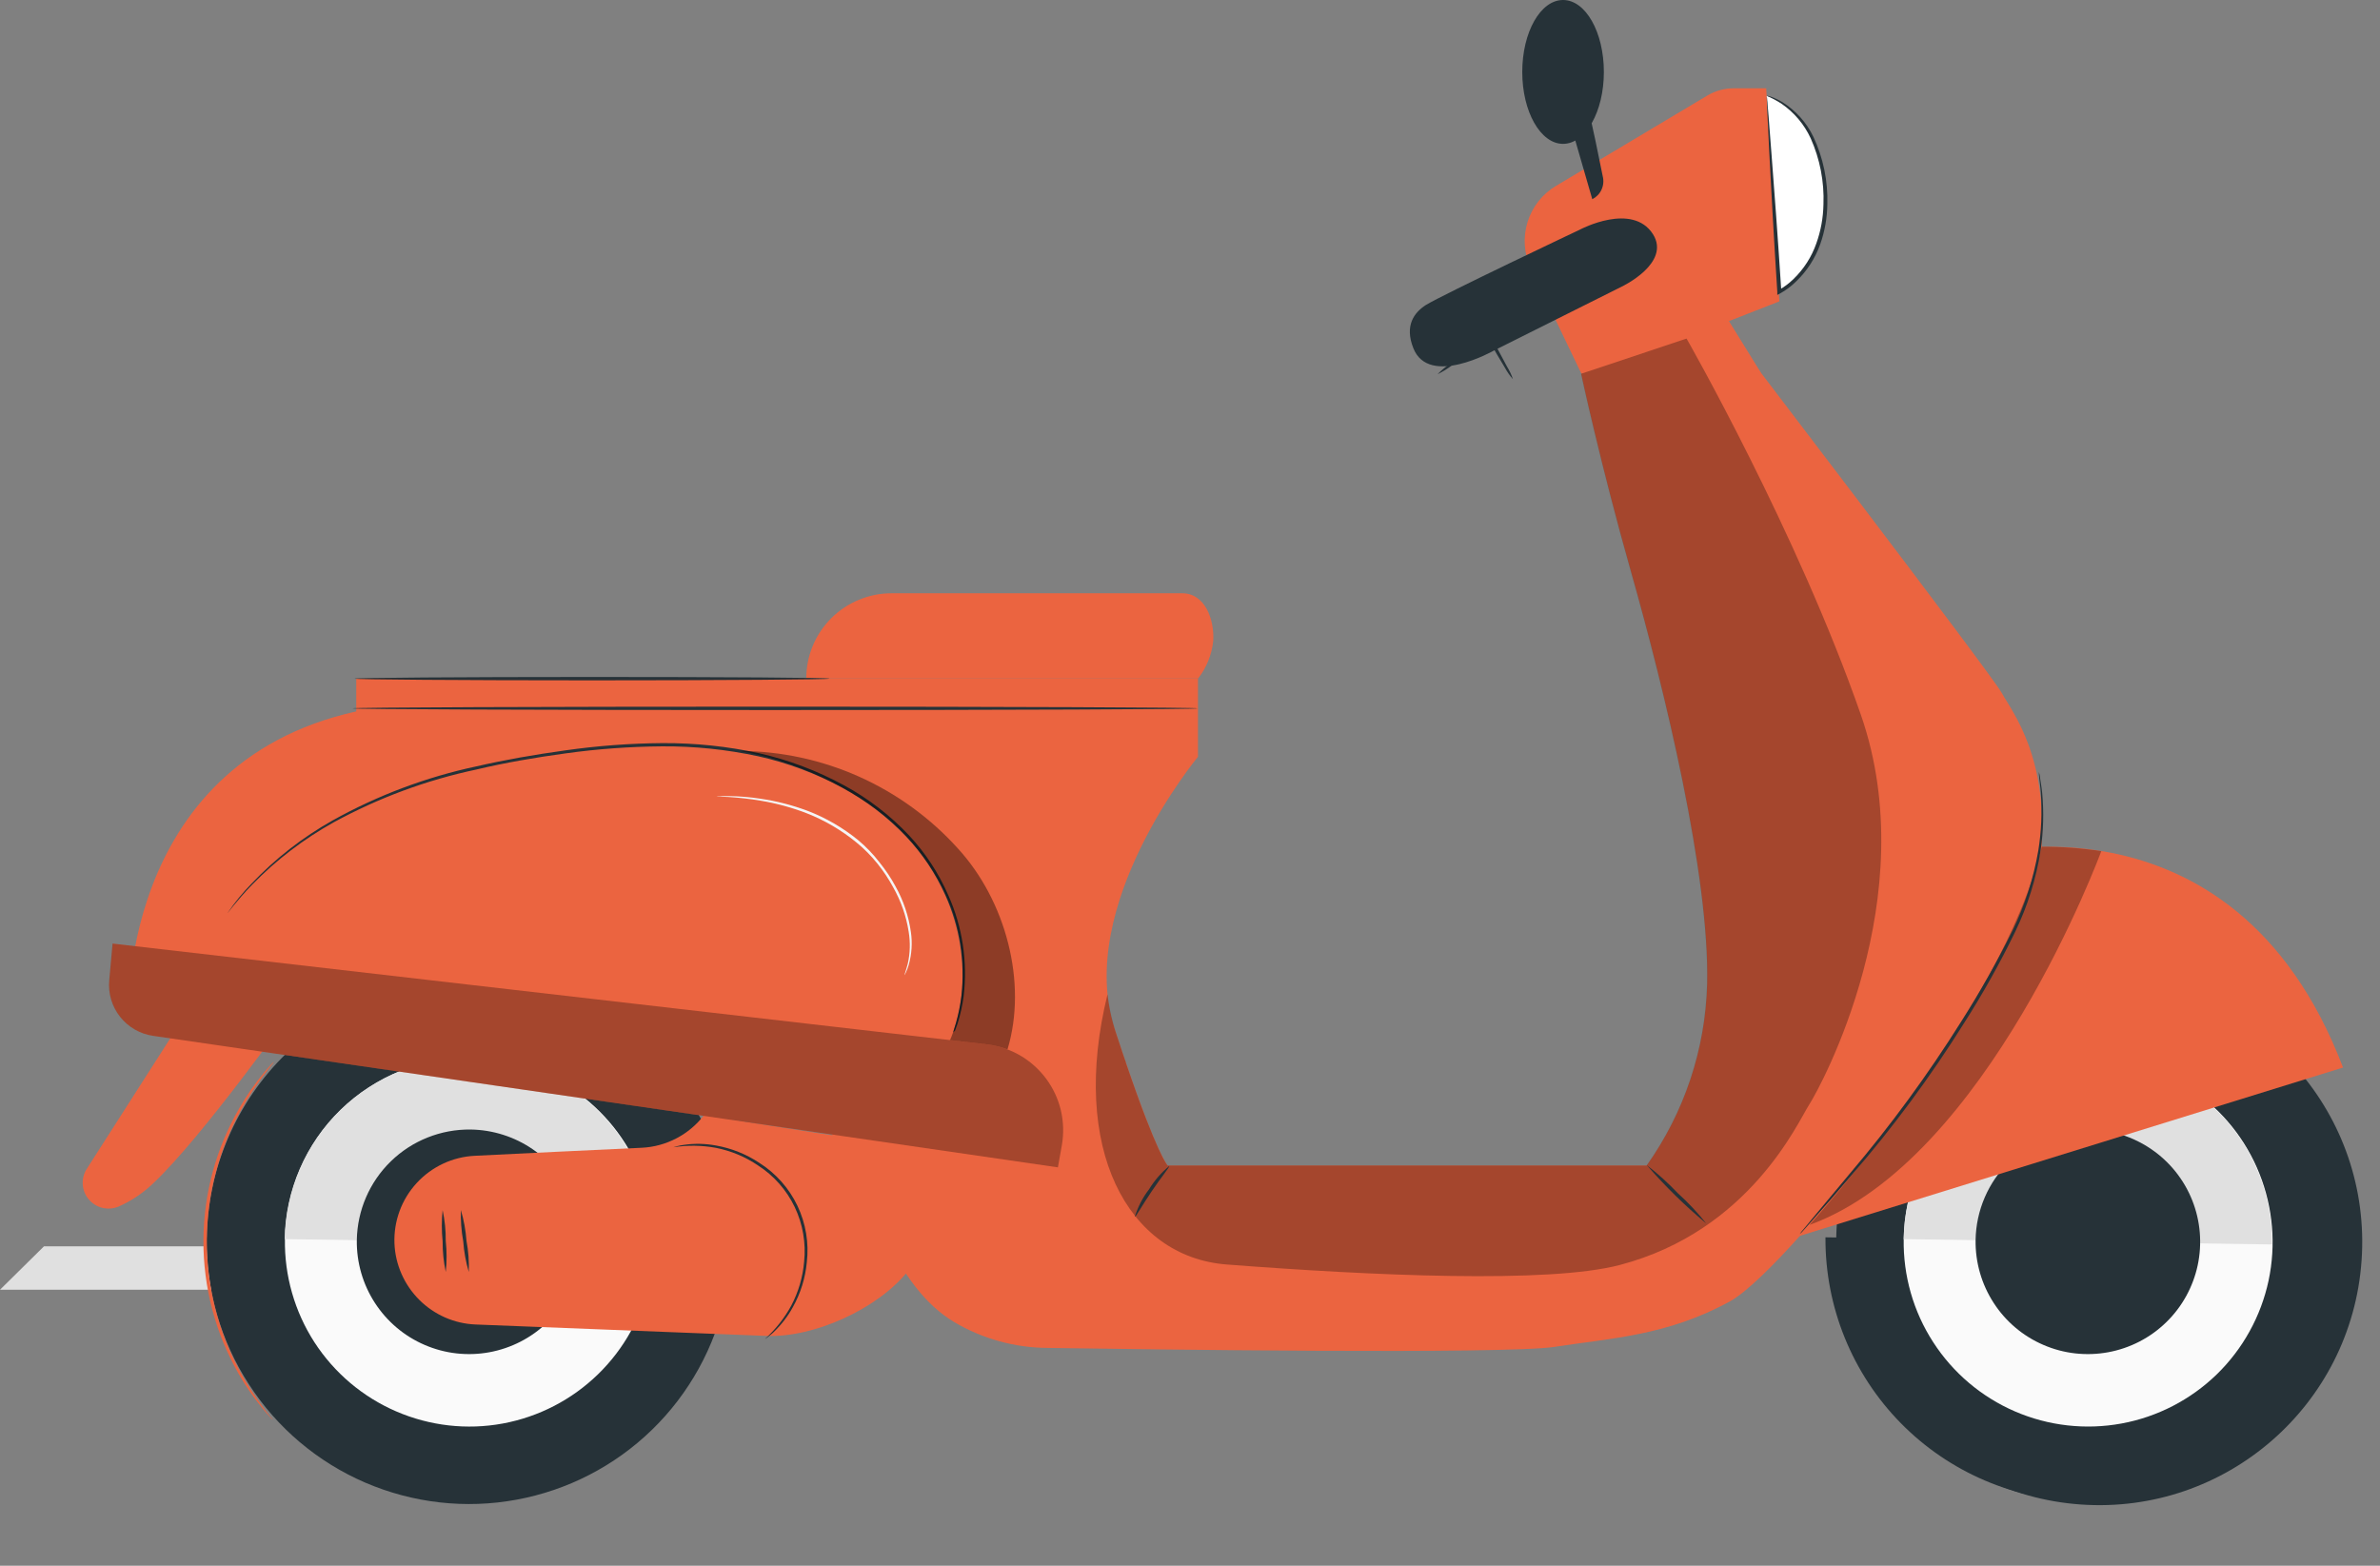<svg width="38" height="25" viewBox="0 0 38 25" fill="none" xmlns="http://www.w3.org/2000/svg">
<rect x="0" y="0" width="38" height="25" fill="#808080" stroke="none"/>
<path d="M12.475 20.593H0L0.702 19.9H12.884L12.475 20.593Z" fill="#E0E0E0"/>
<path d="M22.953 5.975C23.032 5.936 23.106 5.891 23.176 5.839C23.31 5.749 23.494 5.624 23.688 5.482L23.789 5.41L23.752 5.401C23.86 5.589 23.956 5.754 24.028 5.871C24.063 5.936 24.106 5.998 24.156 6.054C24.133 5.984 24.101 5.917 24.062 5.854C23.999 5.733 23.907 5.563 23.806 5.375L23.791 5.35L23.768 5.366L23.665 5.438C23.465 5.58 23.281 5.711 23.153 5.808C23.081 5.856 23.014 5.912 22.953 5.975Z" fill="#263238"/>
<path d="M37.706 20.126C37.868 17.813 36.124 15.806 33.811 15.644C31.497 15.482 29.49 17.226 29.328 19.54C29.166 21.853 30.911 23.86 33.224 24.022C35.538 24.184 37.544 22.44 37.706 20.126Z" fill="#263238"/>
<path d="M29.146 19.756V19.767C29.142 20.871 29.573 21.932 30.346 22.72C31.119 23.508 32.172 23.959 33.275 23.974C34.379 23.99 35.444 23.57 36.24 22.805C37.035 22.039 37.496 20.991 37.523 19.888C37.523 19.888 37.523 19.88 37.523 19.878L29.146 19.756Z" fill="#263238"/>
<path d="M30.395 19.785C30.386 20.368 30.549 20.941 30.866 21.43C31.182 21.92 31.637 22.305 32.172 22.536C32.707 22.767 33.298 22.834 33.872 22.729C34.445 22.624 34.974 22.351 35.393 21.945C35.811 21.538 36.099 21.017 36.221 20.447C36.342 19.877 36.292 19.284 36.076 18.742C35.861 18.2 35.489 17.735 35.008 17.405C34.528 17.075 33.96 16.894 33.377 16.887C32.598 16.877 31.846 17.177 31.287 17.72C30.728 18.263 30.407 19.006 30.395 19.785Z" fill="#FAFAFA"/>
<path d="M33.377 16.887C32.598 16.877 31.846 17.177 31.287 17.72C30.728 18.263 30.407 19.006 30.395 19.785L36.275 19.87C36.285 19.09 35.986 18.338 35.443 17.779C34.899 17.22 34.157 16.899 33.377 16.887Z" fill="#E0E0E0"/>
<path d="M31.543 19.801C31.538 20.156 31.638 20.504 31.831 20.802C32.023 21.1 32.3 21.334 32.626 21.474C32.951 21.615 33.311 21.655 33.66 21.591C34.009 21.527 34.331 21.361 34.585 21.114C34.84 20.867 35.015 20.549 35.089 20.203C35.163 19.856 35.133 19.495 35.002 19.165C34.871 18.836 34.645 18.552 34.352 18.351C34.06 18.15 33.715 18.04 33.36 18.035C32.885 18.029 32.427 18.211 32.086 18.542C31.746 18.873 31.55 19.326 31.543 19.801Z" fill="#263238"/>
<path d="M31.346 13.684C31.346 13.684 35.635 12.386 37.41 17.045L28.436 19.826L31.346 13.684Z" fill="#EB6440"/>
<path d="M3.301 19.766C3.289 20.594 3.523 21.408 3.974 22.103C4.424 22.799 5.071 23.345 5.832 23.673C6.593 24 7.434 24.096 8.248 23.945C9.063 23.795 9.815 23.407 10.409 22.83C11.004 22.252 11.413 21.511 11.586 20.701C11.759 19.891 11.688 19.048 11.382 18.278C11.076 17.508 10.549 16.846 9.866 16.376C9.184 15.906 8.378 15.649 7.549 15.637C6.999 15.629 6.453 15.73 5.942 15.933C5.43 16.136 4.964 16.438 4.57 16.822C4.175 17.205 3.86 17.662 3.643 18.168C3.425 18.673 3.309 19.216 3.301 19.766Z" fill="#263238"/>
<path d="M3.303 19.756V19.767C3.298 20.871 3.729 21.932 4.502 22.72C5.275 23.508 6.328 23.959 7.432 23.974C8.535 23.99 9.6 23.57 10.396 22.805C11.191 22.039 11.653 20.991 11.679 19.888C11.679 19.888 11.679 19.88 11.679 19.878L3.303 19.756Z" fill="#263238"/>
<path d="M4.549 19.785C4.54 20.368 4.704 20.941 5.02 21.431C5.337 21.92 5.791 22.305 6.327 22.536C6.862 22.767 7.454 22.835 8.028 22.729C8.601 22.623 9.13 22.35 9.548 21.943C9.966 21.537 10.254 21.015 10.375 20.445C10.497 19.874 10.446 19.281 10.229 18.739C10.013 18.198 9.641 17.733 9.16 17.403C8.679 17.073 8.111 16.894 7.528 16.887C6.749 16.878 5.999 17.178 5.44 17.721C4.882 18.264 4.562 19.006 4.549 19.785Z" fill="#FAFAFA"/>
<path d="M7.528 16.887C6.748 16.877 5.996 17.177 5.437 17.72C4.878 18.263 4.557 19.006 4.545 19.785L10.426 19.87C10.436 19.09 10.136 18.338 9.593 17.779C9.05 17.22 8.307 16.899 7.528 16.887Z" fill="#E0E0E0"/>
<path d="M5.697 19.801C5.692 20.156 5.792 20.504 5.985 20.802C6.178 21.1 6.454 21.334 6.78 21.474C7.106 21.615 7.466 21.655 7.814 21.591C8.163 21.527 8.485 21.361 8.74 21.114C8.994 20.867 9.169 20.549 9.243 20.203C9.318 19.856 9.287 19.495 9.156 19.165C9.025 18.836 8.799 18.552 8.507 18.351C8.215 18.15 7.869 18.04 7.515 18.035C7.04 18.029 6.581 18.211 6.241 18.542C5.9 18.873 5.705 19.326 5.697 19.801Z" fill="#263238"/>
<path d="M13.448 18.145C13.418 18.157 11.241 17.805 11.241 17.805C11.123 17.959 10.973 18.085 10.801 18.175C10.629 18.265 10.44 18.317 10.246 18.326C9.305 18.371 8.383 18.413 7.585 18.454C7.229 18.47 6.894 18.627 6.653 18.889C6.412 19.151 6.284 19.498 6.298 19.854C6.312 20.193 6.454 20.514 6.694 20.754C6.934 20.994 7.256 21.135 7.595 21.148L12.234 21.33C13.002 21.361 14.011 20.897 14.488 20.306L13.448 18.145Z" fill="#EB6440"/>
<path d="M2.051 16.292C2.051 16.292 1.851 12.211 5.688 11.359V10.837H19.127V12.084C19.127 12.084 17.154 14.46 17.799 16.432C18.443 18.404 18.644 18.609 18.644 18.609H26.293C26.896 17.76 27.232 16.75 27.259 15.709C27.3 13.979 26.58 11.018 26.043 9.127C25.555 7.406 25.247 5.968 25.247 5.968L27.541 5.199C27.541 5.199 31.787 10.751 31.96 11.063C32.133 11.376 32.728 12.103 32.585 13.699C32.441 15.294 28.63 20.22 27.625 20.776C26.62 21.331 25.712 21.366 24.815 21.506C24.032 21.626 18.242 21.545 16.727 21.522C16.2 21.519 15.684 21.376 15.231 21.107C14.778 20.833 14.437 20.379 14.062 19.632L13.264 18.071L2.051 16.292Z" fill="#EB6440"/>
<path d="M3.081 16.012L1.388 18.659C1.339 18.733 1.316 18.82 1.321 18.909C1.326 18.997 1.359 19.081 1.416 19.149C1.473 19.217 1.55 19.265 1.636 19.286C1.722 19.306 1.812 19.299 1.894 19.265C2.104 19.172 2.296 19.041 2.461 18.88C3.236 18.143 4.616 16.203 4.616 16.203L3.081 16.012Z" fill="#EB6440"/>
<path d="M15.219 16.485C15.221 16.472 15.224 16.459 15.228 16.446C15.236 16.42 15.248 16.383 15.262 16.335C15.303 16.192 15.333 16.046 15.351 15.898C15.41 15.351 15.321 14.799 15.095 14.297C14.941 13.952 14.73 13.635 14.471 13.36C14.173 13.046 13.827 12.781 13.446 12.575C13.024 12.347 12.573 12.179 12.104 12.075C11.599 11.966 11.084 11.913 10.568 11.917C10.053 11.921 9.54 11.958 9.031 12.029C8.535 12.097 8.059 12.179 7.61 12.286C6.814 12.454 6.046 12.738 5.331 13.128C4.851 13.395 4.412 13.729 4.029 14.122C3.893 14.261 3.797 14.378 3.731 14.457L3.658 14.548C3.651 14.559 3.642 14.569 3.633 14.578C3.747 14.41 3.875 14.253 4.017 14.108C4.397 13.707 4.835 13.366 5.317 13.096C6.033 12.698 6.803 12.408 7.604 12.237C8.054 12.133 8.53 12.05 9.027 11.981C9.54 11.908 10.058 11.869 10.576 11.865C11.096 11.862 11.614 11.916 12.121 12.027C12.594 12.134 13.05 12.307 13.476 12.539C13.862 12.748 14.212 13.018 14.513 13.337C14.774 13.617 14.986 13.939 15.139 14.29C15.367 14.797 15.452 15.356 15.386 15.908C15.366 16.057 15.333 16.203 15.288 16.346L15.248 16.456C15.239 16.466 15.229 16.476 15.219 16.485Z" fill="#263238"/>
<path d="M14.443 15.569C14.436 15.569 14.464 15.504 14.494 15.387C14.532 15.219 14.536 15.045 14.508 14.875C14.469 14.625 14.384 14.384 14.259 14.164C14.188 14.033 14.105 13.908 14.011 13.791C13.911 13.666 13.798 13.552 13.674 13.451C13.434 13.254 13.164 13.096 12.875 12.983C12.638 12.892 12.392 12.825 12.141 12.784C11.972 12.755 11.801 12.736 11.629 12.725C11.566 12.724 11.502 12.72 11.44 12.711C11.456 12.708 11.473 12.708 11.489 12.711C11.521 12.711 11.569 12.711 11.63 12.711C11.802 12.713 11.973 12.727 12.143 12.753C12.397 12.79 12.647 12.854 12.888 12.944C13.183 13.056 13.459 13.216 13.704 13.416C13.829 13.521 13.943 13.64 14.043 13.77C14.14 13.89 14.226 14.018 14.299 14.154C14.425 14.38 14.508 14.627 14.544 14.884C14.569 15.057 14.557 15.234 14.51 15.403C14.498 15.447 14.482 15.49 14.462 15.531C14.456 15.544 14.45 15.557 14.443 15.569Z" fill="#F5F5F5"/>
<g opacity="0.4">
<path d="M11.812 11.99C12.536 12.123 13.225 12.404 13.836 12.814C14.45 13.222 14.924 13.81 15.192 14.498C15.46 15.188 15.42 16.102 15.137 16.675L16.087 16.753C16.407 15.687 16.059 14.379 15.291 13.544C14.851 13.057 14.314 12.668 13.715 12.4C13.117 12.133 12.468 11.993 11.812 11.99Z" fill="black"/>
</g>
<path d="M19.122 11.31C19.122 11.325 16.101 11.337 12.375 11.337C8.65 11.337 5.629 11.325 5.629 11.31C5.629 11.295 8.65 11.283 12.375 11.283C16.101 11.283 19.122 11.296 19.122 11.31Z" fill="#263238"/>
<path d="M19.128 10.835C19.264 10.662 19.348 10.453 19.371 10.233C19.391 9.895 19.243 9.473 18.875 9.473H14.234C14.055 9.473 13.878 9.508 13.713 9.577C13.548 9.645 13.398 9.745 13.271 9.872C13.145 9.998 13.044 10.149 12.976 10.314C12.908 10.479 12.873 10.656 12.873 10.835H19.128Z" fill="#EB6440"/>
<path d="M25.248 5.964L24.44 4.281C24.332 4.05 24.314 3.788 24.39 3.544C24.465 3.301 24.629 3.094 24.849 2.965L27.261 1.525C27.387 1.45 27.532 1.41 27.679 1.41H28.2L28.41 4.812L27.605 5.127L28.117 5.954L25.248 5.964Z" fill="#EB6440"/>
<path d="M28.207 1.533C28.207 1.533 29.033 1.723 29.137 2.996C29.241 4.268 28.41 4.66 28.41 4.66L28.207 1.533Z" fill="white"/>
<path d="M28.207 1.533C28.213 1.555 28.216 1.578 28.216 1.601L28.232 1.784C28.246 1.951 28.262 2.176 28.284 2.453C28.328 3.016 28.386 3.791 28.442 4.663L28.394 4.635C28.483 4.586 28.565 4.525 28.637 4.454C28.8 4.296 28.925 4.102 29 3.887C29.072 3.687 29.11 3.476 29.114 3.263C29.128 2.901 29.058 2.54 28.91 2.208C28.807 1.986 28.647 1.796 28.446 1.657C28.37 1.608 28.291 1.565 28.207 1.529C28.231 1.531 28.255 1.536 28.277 1.545C28.34 1.567 28.402 1.597 28.46 1.632C28.673 1.766 28.844 1.957 28.953 2.184C29.11 2.52 29.187 2.889 29.176 3.261C29.173 3.479 29.135 3.695 29.062 3.901C28.981 4.126 28.85 4.329 28.677 4.494C28.601 4.57 28.515 4.634 28.421 4.686L28.377 4.709V4.658C28.32 3.77 28.277 2.98 28.248 2.418C28.236 2.145 28.224 1.922 28.216 1.757L28.209 1.582C28.207 1.566 28.207 1.549 28.207 1.533Z" fill="#263238"/>
<path d="M25.234 3.662C25.234 3.662 23.035 4.704 22.766 4.87C22.581 4.989 22.421 5.196 22.567 5.562C22.816 6.185 23.847 5.6 23.847 5.6L25.896 4.575C25.896 4.575 26.683 4.202 26.392 3.739C26.061 3.224 25.234 3.662 25.234 3.662Z" fill="#263238"/>
<path d="M24.956 2.297C25.317 2.297 25.608 1.783 25.608 1.149C25.608 0.514 25.317 0 24.956 0C24.596 0 24.305 0.514 24.305 1.149C24.305 1.783 24.596 2.297 24.956 2.297Z" fill="#263238"/>
<path d="M25.064 1.94L25.423 3.181C25.488 3.148 25.541 3.094 25.571 3.027C25.601 2.961 25.608 2.885 25.59 2.815C25.5 2.389 25.449 2.087 25.35 1.715C25.338 1.677 25.064 1.94 25.064 1.94Z" fill="#263238"/>
<g opacity="0.3">
<path d="M17.975 16.96C17.939 16.858 17.903 16.754 17.869 16.646C17.834 16.539 17.799 16.443 17.773 16.343C17.731 16.19 17.701 16.033 17.683 15.876C17.078 18.336 18 20.068 19.586 20.19C21.9 20.368 24.723 20.497 25.861 20.198C27.942 19.652 28.705 17.917 28.887 17.636C29.069 17.356 30.725 14.325 29.711 11.412C28.697 8.5 26.929 5.406 26.928 5.406L25.244 5.968C25.244 5.968 25.552 7.407 26.04 9.128C26.577 11.019 27.297 13.98 27.256 15.71C27.229 16.751 26.893 17.761 26.29 18.61H18.643C18.643 18.61 18.48 18.446 17.975 16.965" fill="black"/>
</g>
<path d="M1.746 15.65L1.799 15.066L15.758 16.675C15.945 16.697 16.125 16.757 16.288 16.851C16.451 16.945 16.592 17.072 16.704 17.222C16.816 17.373 16.896 17.545 16.94 17.728C16.983 17.911 16.988 18.101 16.956 18.286L16.893 18.639L2.446 16.539C2.238 16.509 2.049 16.4 1.919 16.235C1.788 16.069 1.726 15.86 1.746 15.65Z" fill="#EB6440"/>
<g opacity="0.3">
<path d="M1.744 15.65L1.797 15.066L15.756 16.675C15.943 16.697 16.123 16.757 16.286 16.851C16.448 16.945 16.59 17.072 16.702 17.222C16.814 17.373 16.895 17.545 16.938 17.728C16.981 17.911 16.986 18.101 16.954 18.286L16.891 18.639L2.444 16.539C2.236 16.509 2.047 16.4 1.917 16.235C1.786 16.069 1.724 15.86 1.744 15.65Z" fill="black"/>
</g>
<g opacity="0.3">
<path d="M28.891 19.558C28.891 19.558 31.964 16.178 32.598 13.52C32.917 13.518 33.235 13.542 33.55 13.59C33.55 13.59 31.731 18.531 28.891 19.558Z" fill="black"/>
</g>
<path d="M32.554 12.326C32.562 12.354 32.568 12.383 32.571 12.412C32.578 12.468 32.595 12.55 32.606 12.659C32.635 12.965 32.626 13.273 32.582 13.576C32.511 14.027 32.374 14.465 32.176 14.876C31.933 15.376 31.662 15.861 31.363 16.329C30.827 17.186 30.226 18 29.564 18.763C29.314 19.058 29.108 19.294 28.963 19.456L28.798 19.641C28.779 19.664 28.759 19.685 28.736 19.704C28.752 19.679 28.769 19.656 28.789 19.635L28.948 19.443L29.535 18.738C30.187 17.971 30.782 17.158 31.317 16.305C31.614 15.838 31.887 15.354 32.133 14.858C32.33 14.453 32.469 14.022 32.545 13.577C32.593 13.276 32.606 12.971 32.585 12.667C32.578 12.559 32.564 12.476 32.56 12.42C32.556 12.389 32.553 12.357 32.554 12.326Z" fill="#263238"/>
<path d="M27.241 19.533C26.901 19.25 26.585 18.939 26.295 18.605C26.47 18.74 26.635 18.889 26.787 19.05C26.951 19.198 27.103 19.36 27.241 19.533Z" fill="#263238"/>
<path d="M18.119 19.428C18.168 19.27 18.244 19.122 18.345 18.991C18.431 18.85 18.54 18.724 18.667 18.619C18.68 18.629 18.539 18.798 18.389 19.02C18.239 19.241 18.133 19.435 18.119 19.428Z" fill="#263238"/>
<path d="M12.214 21.38C12.382 21.227 12.524 21.047 12.633 20.848C12.748 20.63 12.818 20.391 12.839 20.146C12.87 19.847 12.818 19.545 12.689 19.273C12.559 19.002 12.357 18.772 12.104 18.609C11.9 18.47 11.671 18.375 11.429 18.327C11.206 18.286 10.977 18.283 10.752 18.318C10.752 18.318 10.767 18.312 10.798 18.304C10.84 18.293 10.883 18.284 10.926 18.279C11.094 18.255 11.264 18.259 11.431 18.29C11.679 18.334 11.915 18.428 12.125 18.568C12.387 18.734 12.598 18.971 12.732 19.252C12.866 19.533 12.918 19.846 12.882 20.155C12.858 20.406 12.783 20.649 12.66 20.869C12.579 21.018 12.475 21.152 12.353 21.269C12.31 21.311 12.271 21.337 12.248 21.357C12.237 21.366 12.226 21.374 12.214 21.38Z" fill="#263238"/>
<path d="M7.117 20.31C7.083 20.148 7.066 19.983 7.067 19.818C7.05 19.653 7.05 19.487 7.067 19.322C7.102 19.484 7.119 19.65 7.117 19.815C7.135 19.98 7.135 20.145 7.117 20.31Z" fill="#263238"/>
<path d="M7.485 20.31C7.438 20.15 7.408 19.985 7.396 19.819C7.366 19.654 7.354 19.487 7.358 19.32C7.406 19.48 7.436 19.645 7.448 19.812C7.479 19.976 7.491 20.143 7.485 20.31Z" fill="#263238"/>
<path d="M13.245 10.836C13.245 10.85 11.548 10.863 9.454 10.863C7.36 10.863 5.662 10.85 5.662 10.836C5.662 10.822 7.36 10.809 9.454 10.809C11.548 10.809 13.245 10.82 13.245 10.836Z" fill="#263238"/>
<path d="M4.357 22.672C4.341 22.659 4.326 22.644 4.312 22.627C4.285 22.596 4.242 22.551 4.193 22.489C4.05 22.315 3.921 22.13 3.809 21.934C3.439 21.287 3.245 20.553 3.248 19.807C3.251 19.061 3.45 18.329 3.826 17.685C3.938 17.49 4.066 17.306 4.21 17.133C4.259 17.07 4.303 17.027 4.33 16.996C4.344 16.98 4.36 16.965 4.376 16.951C4.366 16.969 4.353 16.986 4.339 17.002C4.314 17.036 4.273 17.082 4.227 17.146C4.09 17.322 3.968 17.508 3.86 17.703C3.498 18.345 3.306 19.069 3.303 19.807C3.3 20.544 3.486 21.27 3.842 21.915C3.949 22.111 4.07 22.298 4.205 22.476C4.25 22.541 4.291 22.586 4.315 22.621C4.331 22.636 4.345 22.653 4.357 22.672Z" fill="#EB6440"/>
</svg>
